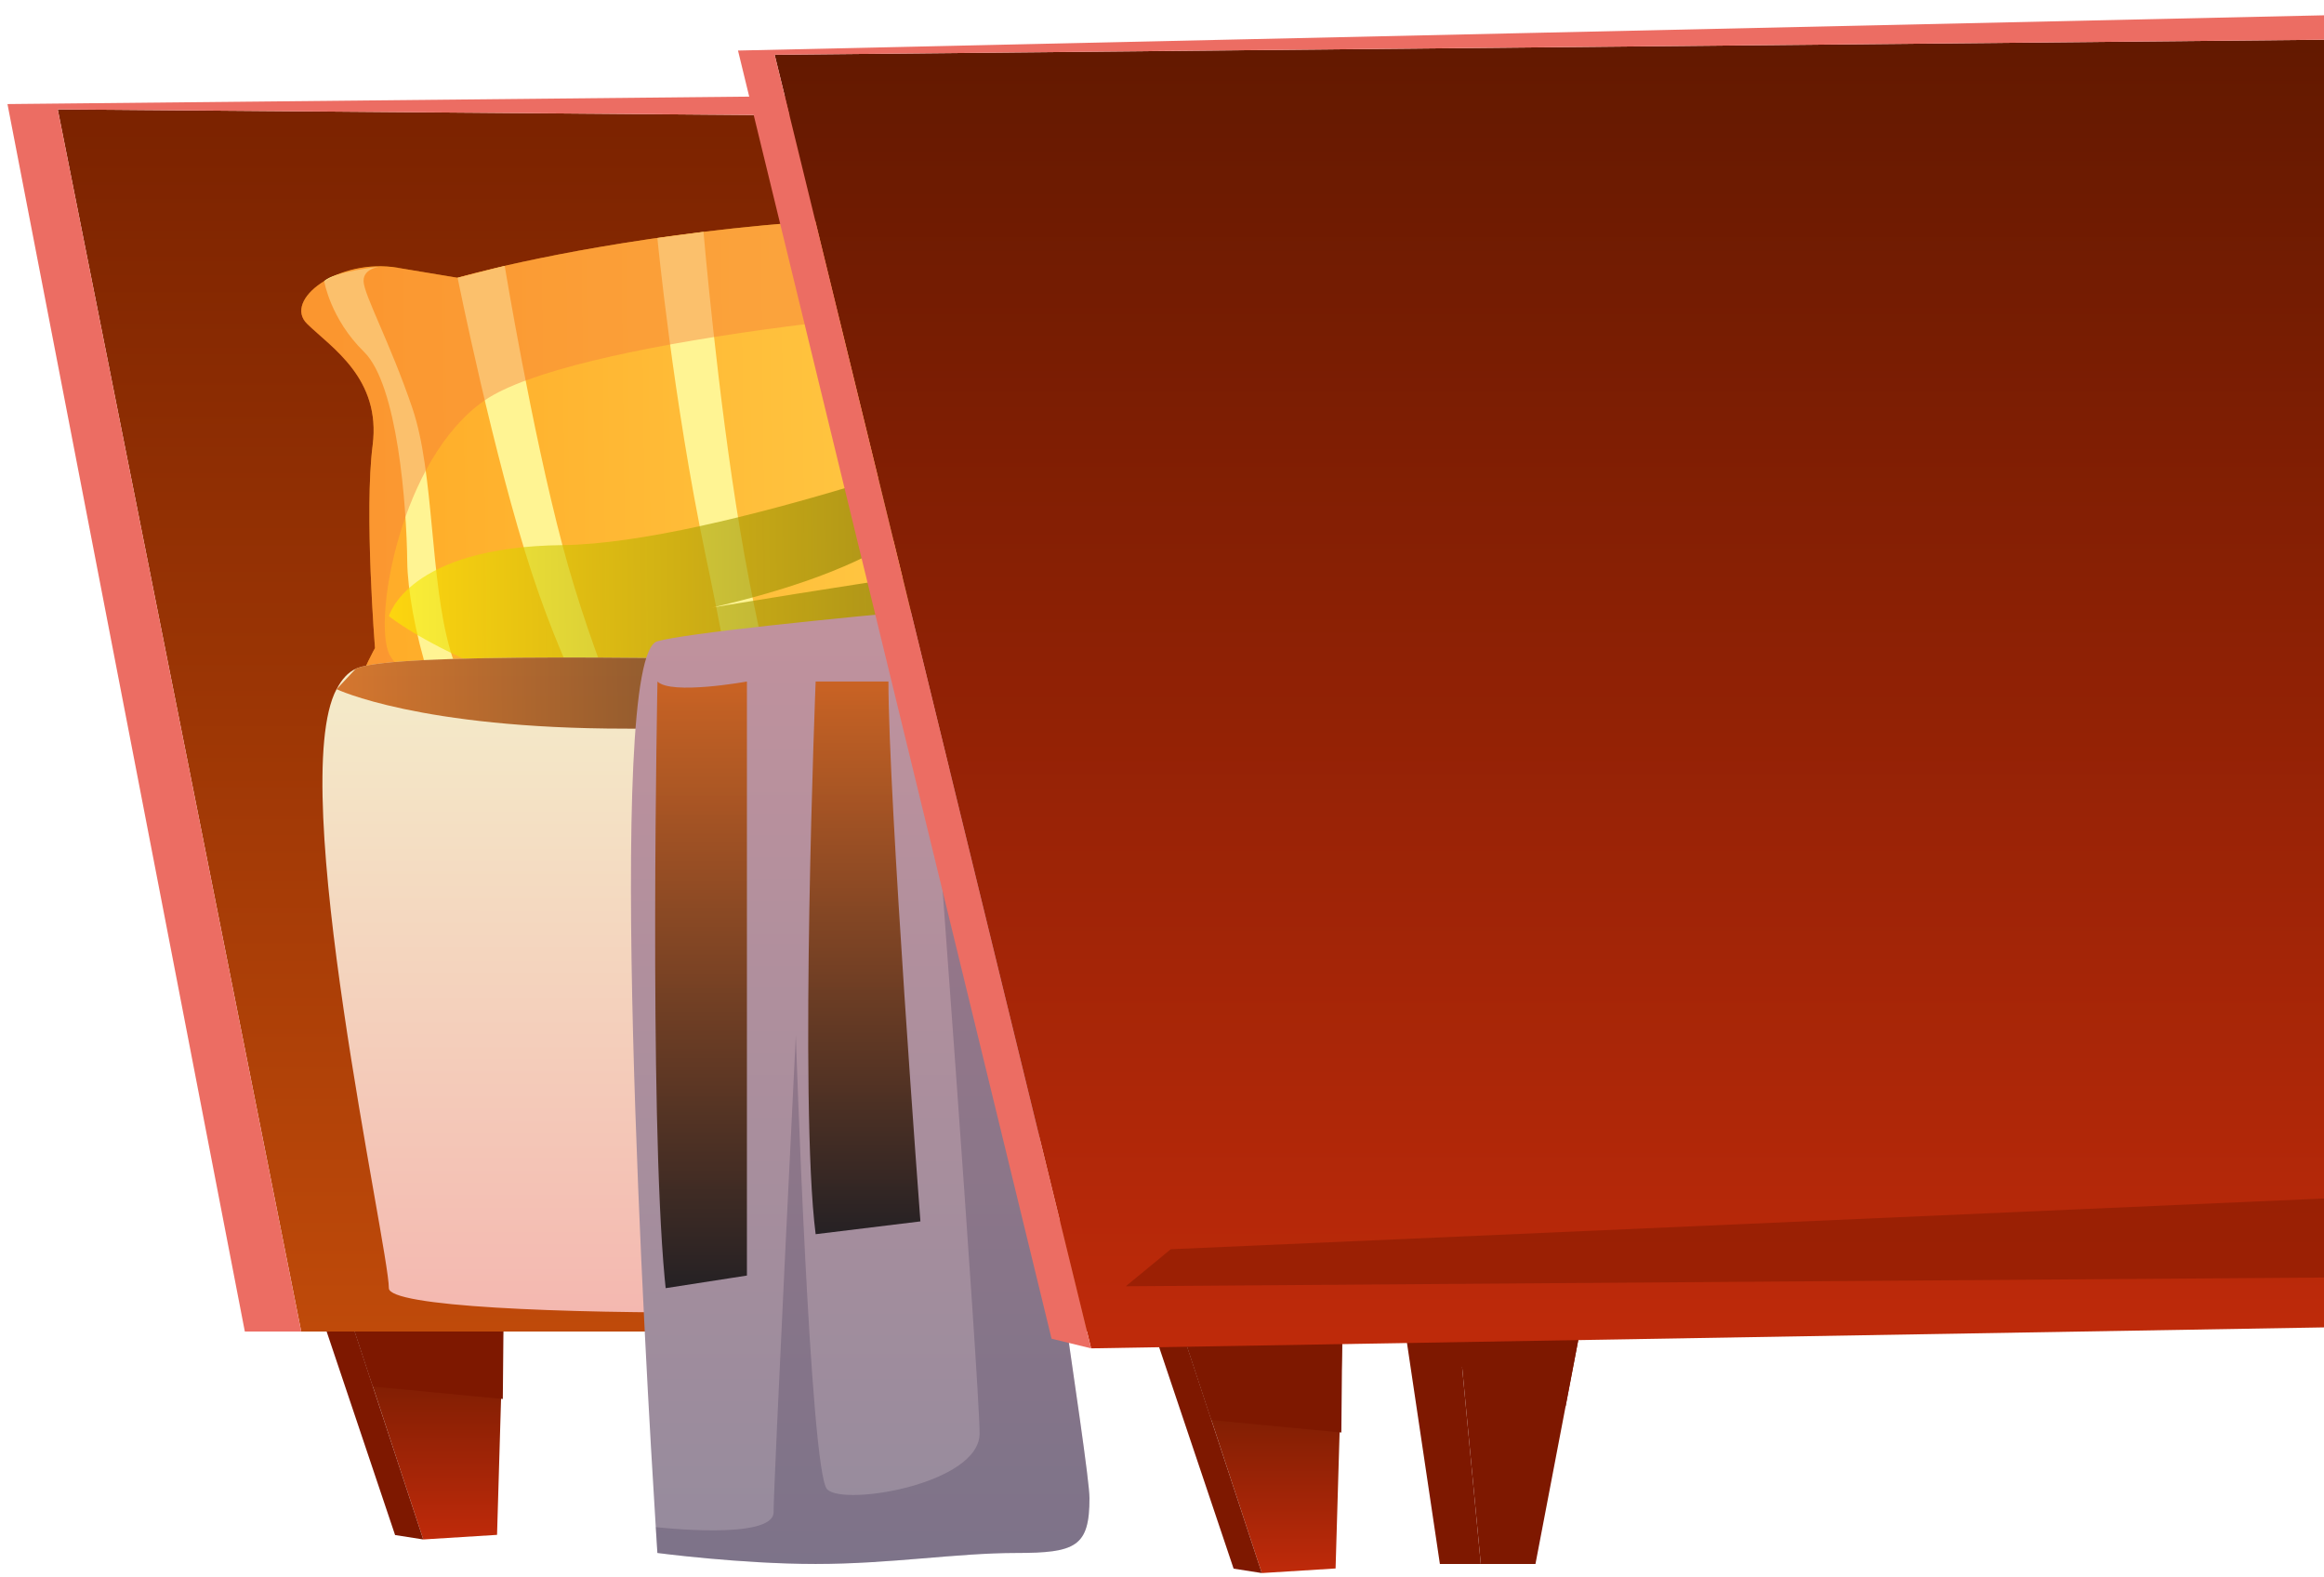 <svg width="258" height="175" viewBox="0 0 258 175" fill="none" xmlns="http://www.w3.org/2000/svg">
<path d="M176 144.61L170.46 173.58H164.39L161.69 145.11L176 144.61Z" fill="#7E1800"/>
<path d="M164.39 173.58H159.85L155.52 144.51L161.69 145.11L164.39 173.58Z" fill="#7E1800"/>
<path d="M159.96 150.87L173.81 156.07L176 144.61L155.52 144.51L159.96 150.87Z" fill="#7E1800"/>
<path d="M131.7 149.16L140.08 174.59L148.27 174.08L149.02 148.62L131.7 149.16Z" fill="url(#paint0_linear_2_346)"/>
<path d="M134.48 157.61L148.91 158.99L149 149.16H131.7L134.48 157.61Z" fill="#7E1800"/>
<path d="M128.53 149.07L136.95 174.1L140.08 174.59L131.7 149.16L128.53 149.07Z" fill="#7E1800"/>
<path d="M38.61 145.44L46.99 170.86L55.18 170.35L55.93 144.89L38.61 145.44Z" fill="url(#paint1_linear_2_346)"/>
<path d="M41.4 153.89L55.82 155.27L55.91 145.44H38.61L41.4 153.89Z" fill="#7E1800"/>
<path d="M35.44 145.34L43.86 170.37L46.99 170.86L38.61 145.44L35.44 145.34Z" fill="#7E1800"/>
<path d="M174.68 13.51L6.41 12.14L33.44 147.78H160.3L174.68 13.51Z" fill="url(#paint2_linear_2_346)"/>
<path d="M33.44 147.78H27.18L0.83 11.55L160.83 9.94L174.68 13.51L6.41 12.14L33.44 147.78Z" fill="#EC6D63"/>
<path d="M44.18 29.73L50.8 30.83C50.8 30.83 91.96 18.68 146.07 26.45C149.73 26.98 157.9 21.15 160.54 28.31C162.37 33.27 155.17 38.13 155.22 42.54C155.24 44.41 155.73 47.8 156.06 51.78C156.53 57.1 156.73 63.52 155.22 68.82C152.62 78.1 155.56 82.29 153.37 84.51C151.2 86.75 141.96 80.25 141.96 80.25C141.96 80.25 104.36 87.01 80.46 85.8C62.48 84.91 58.59 82.09 58.59 82.09L58.57 82.11C57.88 82.34 43.37 87.39 40 84.1C36.55 80.73 41.63 71.93 41.63 71.93C41.63 71.93 40.42 56.74 41.37 49.41C42.32 41.98 36.79 38.57 34.1 35.94C31.39 33.31 37.55 28.6 44.19 29.72L44.18 29.73Z" fill="url(#paint3_linear_2_346)"/>
<path d="M141.97 80.25C141.97 80.25 146.59 76.47 148.04 70.36C149.49 64.25 147.62 49.19 150.41 41.37C153.2 33.55 152.53 25.14 152.53 25.14L146.07 26.46C146.07 26.46 146.9 34.3 144.67 44.99C142.44 55.69 144.77 67.01 143.47 70.92C142.16 74.83 138.35 80.87 138.35 80.87L141.97 80.25Z" fill="#FFF493"/>
<path d="M125.42 82.8C125.42 82.8 129.58 70.57 129.43 57.7C129.28 44.83 129.04 24.6 129.04 24.6L124.74 24.31C124.74 24.31 125 46.35 125.09 54.59C125.19 62.83 120.94 83.38 120.94 83.38L125.42 82.79V82.8Z" fill="#FFF493"/>
<path d="M108.76 84.74C108.76 84.74 107.45 75.74 107.26 59.14C107.07 42.54 106.85 23.87 106.85 23.87L98.72 24.08C98.72 24.08 102.2 46.16 102.34 58.52C102.48 70.88 104.1 85.15 104.1 85.15L108.76 84.74Z" fill="#FFF493"/>
<path d="M88.35 85.95C88.35 85.95 84.73 74.14 82.18 58.93C79.63 43.72 78.1 25.74 78.1 25.74L72.98 26.42C72.98 26.42 74.73 44.46 78.31 61.52C81.9 78.59 82.66 85.91 82.66 85.91L88.35 85.95Z" fill="#FFF493"/>
<path d="M71.3 85.09C71.3 85.09 65.85 73.35 62.44 60.51C59.03 47.68 56.03 29.51 56.03 29.51L50.8 30.83C50.8 30.83 54.83 50.78 59.04 63.6C63.25 76.42 68.45 84.72 68.45 84.72L71.3 85.09Z" fill="#FFF493"/>
<path d="M58.59 82.1C58.59 82.1 52.29 80.11 49.99 72.18C47.69 64.25 48.24 52.55 45.78 45.3C43.32 38.05 40.38 32.69 40.36 31.19C40.34 29.69 42.37 29.57 42.37 29.57C42.37 29.57 37.06 30.11 35.99 31.21C35.99 31.21 36.69 35.41 40.41 39.05C44.14 42.69 45.14 56.14 45.21 62.33C45.28 68.51 48.7 82.35 53.19 83.74L58.58 82.11L58.59 82.1Z" fill="#FFF493"/>
<path style="mix-blend-mode:color-dodge" opacity="0.63" d="M156.19 53.46C156.19 53.46 137.19 58.54 107.32 62.99C77.45 67.45 65.29 69.86 65.29 69.86C65.29 69.86 90.07 67.09 101.1 58.73C110.29 51.76 114.07 47.45 114.07 47.45C114.07 47.45 79.69 60.3 62.44 60.5C45.19 60.7 43.18 68.39 43.18 68.39C43.18 68.39 56.31 79.06 86.69 81.45C117.07 83.84 134.71 82.04 141.77 74.81C148.83 67.58 156.2 53.44 156.2 53.44L156.19 53.46Z" fill="url(#paint4_linear_2_346)"/>
<g style="mix-blend-mode:multiply" opacity="0.44">
<path d="M44.18 29.73L50.8 30.83C50.8 30.83 91.96 18.68 146.07 26.45C149.73 26.98 157.9 21.15 160.54 28.31C162.37 33.27 155.17 38.13 155.22 42.54C155.24 44.41 155.73 47.8 156.06 51.78V51.8C156.06 51.8 129.37 53.57 132.67 50.2C135.94 46.85 152.17 40.07 153.93 38.27C155.68 36.48 146.17 33.12 124.83 33.37C103.51 33.62 63.14 37.99 53.8 44.44C44.46 50.89 41.4 68.75 43.21 72.59C45.02 76.43 58.59 82.11 58.59 82.11L58.57 82.13C57.88 82.36 43.37 87.41 40 84.12C36.55 80.75 41.63 71.95 41.63 71.95C41.63 71.95 40.42 56.76 41.37 49.43C42.32 42 36.79 38.59 34.1 35.96C31.39 33.33 37.55 28.62 44.19 29.74L44.18 29.73Z" fill="#F67D3B"/>
</g>
<path d="M180.23 76.49L177.21 96.22L174.68 112.81C174.68 112.81 110.08 109.34 118.31 142.97C119.07 146.06 43.17 147.05 43.17 142.97C43.17 138.48 31.71 87.12 37.36 76.49H37.37C37.94 75.39 38.64 74.62 39.49 74.23C39.56 74.19 39.62 74.16 39.69 74.14C43.95 72.5 73.07 72.83 103.71 73.67H103.74C140.89 74.71 180.24 76.5 180.24 76.5L180.23 76.49Z" fill="url(#paint5_linear_2_346)"/>
<path style="mix-blend-mode:color-dodge" opacity="0.77" d="M103.74 73.66L120.95 83.39C120.95 83.39 98.17 80.87 69.47 80.87C46.51 80.87 37.36 76.49 37.36 76.49H37.37L39.49 74.23C39.56 74.19 39.62 74.16 39.69 74.14C43.95 72.5 73.07 72.83 103.71 73.67H103.74V73.66Z" fill="url(#paint6_linear_2_346)"/>
<path opacity="0.54" d="M123.68 142.97L298.8 131.22L322.64 12.32L326.59 11.55L303.91 138.24L125.13 145.1L123.68 142.97Z" fill="#7E1800"/>
<path d="M134.3 64.96V67.62C134.3 67.62 115.83 67.05 111.24 71.63C109.76 73.11 110.24 82.88 111.57 95.64C114.37 122.51 120.95 162.6 120.95 166.25C120.95 171.63 119.47 172.36 112.82 172.36C106.17 172.36 98.9 173.58 90.55 173.58C82.2 173.58 72.98 172.36 72.98 172.36C72.98 172.36 72.92 171.33 72.8 169.49C71.77 153.14 67.05 72.79 72.98 71.17C79.57 69.37 134.3 64.95 134.3 64.95V64.96Z" fill="url(#paint7_linear_2_346)"/>
<path opacity="0.2" d="M120.95 166.25C120.95 171.63 119.47 172.36 112.82 172.36C106.17 172.36 98.9 173.58 90.55 173.58C82.2 173.58 72.98 172.36 72.98 172.36C72.98 172.36 72.92 171.33 72.8 169.49C72.8 169.49 85.88 171 85.88 167.83C85.88 164.66 88.35 114.88 88.35 114.88C88.35 114.88 89.93 163.4 91.83 165.3C93.73 167.2 108.75 164.67 108.75 159.1C108.75 153.53 103.41 82.04 103.41 82.04L111.56 95.65C114.36 122.52 120.94 162.61 120.94 166.26L120.95 166.25Z" fill="#221638"/>
<path style="mix-blend-mode:color-dodge" opacity="0.77" d="M72.99 75.64C72.99 75.64 72.04 123.03 73.79 141.89C73.82 142.26 73.86 142.62 73.9 142.97L82.92 141.57V75.64C82.92 75.64 74.52 77.17 72.99 75.64Z" fill="url(#paint8_linear_2_346)"/>
<path style="mix-blend-mode:color-dodge" opacity="0.77" d="M90.55 75.64C90.55 75.64 88.69 122.42 90.55 136.98L102.18 135.56C102.18 135.56 98.63 88.55 98.63 75.64H90.55Z" fill="url(#paint9_linear_2_346)"/>
<path d="M338.02 3.63L86 6.08L121.13 149.65L312.95 146.39L338.02 3.63Z" fill="url(#paint10_linear_2_346)"/>
<path d="M121.13 149.65L116.74 148.58L81.93 5.61L323.21 0.25L338.02 3.63L86 6.08L121.13 149.65Z" fill="#EC6D63"/>
<path opacity="0.5" d="M129.97 138.65L298.8 131.22L329.02 11.12L307.25 141.43L124.98 142.76L129.97 138.65Z" fill="#7E1800"/>
<defs>
<linearGradient id="paint0_linear_2_346" x1="140.36" y1="174.59" x2="140.36" y2="148.62" gradientUnits="userSpaceOnUse">
<stop stop-color="#BF2A0A"/>
<stop offset="0.99" stop-color="#631900"/>
</linearGradient>
<linearGradient id="paint1_linear_2_346" x1="47.27" y1="170.86" x2="47.27" y2="144.89" gradientUnits="userSpaceOnUse">
<stop stop-color="#BF2A0A"/>
<stop offset="0.99" stop-color="#631900"/>
</linearGradient>
<linearGradient id="paint2_linear_2_346" x1="90.55" y1="147.78" x2="90.55" y2="12.14" gradientUnits="userSpaceOnUse">
<stop stop-color="#BF4A0A"/>
<stop offset="0.99" stop-color="#7C2300"/>
</linearGradient>
<linearGradient id="paint3_linear_2_346" x1="161.184" y1="54.198" x2="33.733" y2="55.689" gradientUnits="userSpaceOnUse">
<stop stop-color="#FFE25D"/>
<stop offset="0.99" stop-color="#FFA925"/>
</linearGradient>
<linearGradient id="paint4_linear_2_346" x1="156.374" y1="64.475" x2="43.192" y2="65.799" gradientUnits="userSpaceOnUse">
<stop/>
<stop offset="1" stop-color="#FCED00"/>
</linearGradient>
<linearGradient id="paint5_linear_2_346" x1="108.01" y1="145.68" x2="108.02" y2="72.97" gradientUnits="userSpaceOnUse">
<stop stop-color="#F4B8B0"/>
<stop offset="1" stop-color="#F4EDCA"/>
</linearGradient>
<linearGradient id="paint6_linear_2_346" x1="120.88" y1="77.82" x2="37.38" y2="78.79" gradientUnits="userSpaceOnUse">
<stop/>
<stop offset="1" stop-color="#CC5400"/>
</linearGradient>
<linearGradient id="paint7_linear_2_346" x1="102.18" y1="173.58" x2="102.18" y2="64.96" gradientUnits="userSpaceOnUse">
<stop stop-color="#958B9D"/>
<stop offset="1" stop-color="#C2929D"/>
</linearGradient>
<linearGradient id="paint8_linear_2_346" x1="77.82" y1="142.97" x2="77.82" y2="75.64" gradientUnits="userSpaceOnUse">
<stop/>
<stop offset="1" stop-color="#CC5400"/>
</linearGradient>
<linearGradient id="paint9_linear_2_346" x1="95.95" y1="136.98" x2="95.95" y2="75.64" gradientUnits="userSpaceOnUse">
<stop/>
<stop offset="1" stop-color="#CC5400"/>
</linearGradient>
<linearGradient id="paint10_linear_2_346" x1="212.01" y1="149.65" x2="212.01" y2="3.63" gradientUnits="userSpaceOnUse">
<stop stop-color="#BF2A0A"/>
<stop offset="0.99" stop-color="#631900"/>
</linearGradient>
</defs>
</svg>

